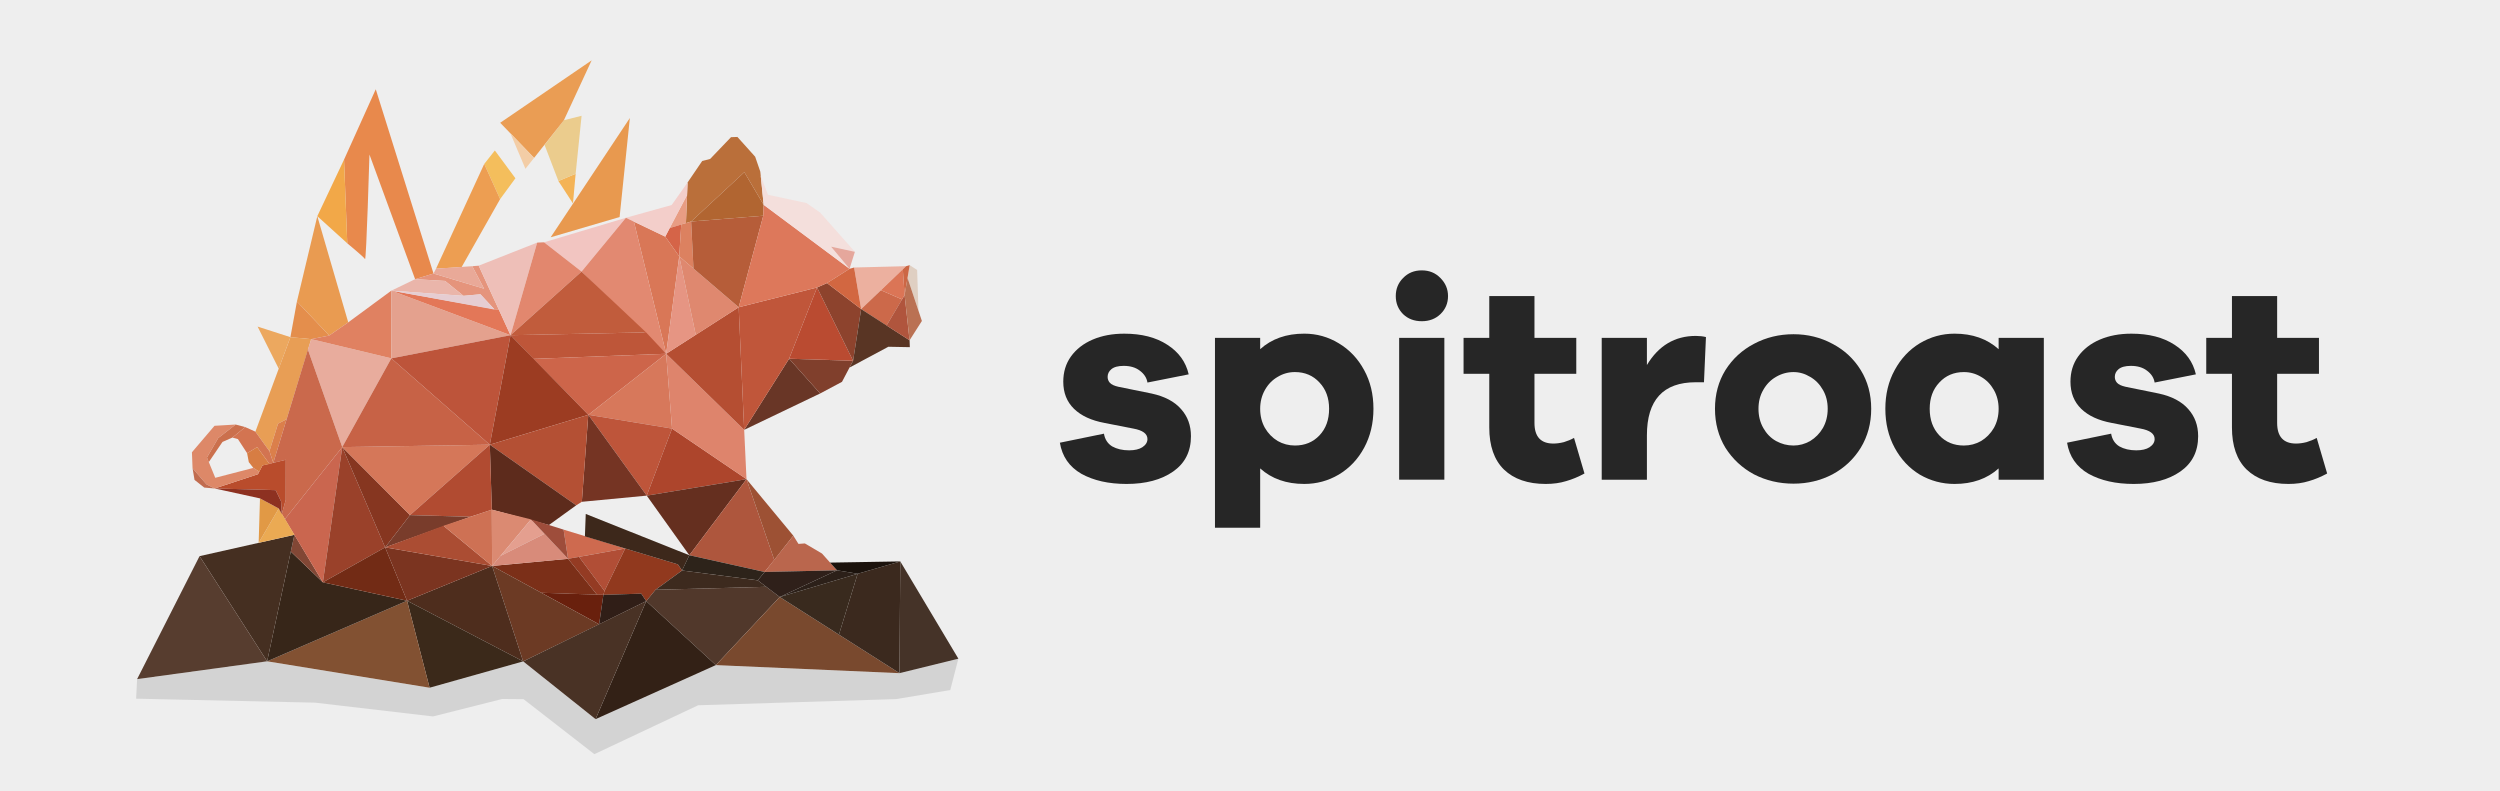 <?xml version="1.0" encoding="UTF-8"?>
<!-- SVG traced from OpenAI output by Yellowsink 2022-02-20 -->
<svg id="SPITROAST" width="1280mm" height="405mm" version="1.1" viewBox="0 0 1280 405" xmlns="http://www.w3.org/2000/svg"><rect id="bg" width="1280" height="405" fill="#eee"/><g id="traced-polygons"><path d="m70.195 347.71-0.499 10.012 91.608 2.037 60.408 7.062 35.393-8.939 10.951 0.092 36.254 28.159 53.133-25.037 101.49-3.167 27.605-4.636 4.15-16.042-30.15 7.419-94.024-4.13-61.592 27.668-37.068-29.574-47.9 13.49-83.186-13.527z" fill-opacity=".114"/><path d="m288.56 271.17 31.539 9.651-29.26 5.293z" fill="#ce6a4f"/><path d="m320.1 280.82-10.613 21.76-13.04-17.467z" fill="#b14e36"/><path d="m320.1 280.82 26.971 8.141 2.128 3.142-13.594 9.876-4.746 5.805-2.537-3.83-19.388 0.619 0.553-1.994z" fill="#91391e"/><path d="m309.49 302.58-0.553 1.994-3.283-0.11-14.81-18.351 5.607-1z" fill="#943b23"/><path d="m290.84 286.11-38.896 3.657 25.168 13.729 28.538 0.965z" fill="#7b2f18"/><path d="m277.12 303.49 28.538 0.965 3.283 0.11-2.194 15.08z" fill="#69200d"/><path d="m306.74 319.65 2.194-15.08 19.388-0.619 2.537 3.83z" fill="#301e17"/><path d="m267.86 338.63 38.879-18.984-54.795-29.884z" fill="#6c3a24"/><path d="m267.86 338.63-59.449-31.057 43.533-17.811z" fill="#4e2d1d"/><path d="m267.86 338.63-47.908 13.488-11.541-44.545z" fill="#3b291a"/><path d="m219.96 352.12-11.541-44.545-71.645 31.018z" fill="#825132"/><path d="m208.41 307.58-71.645 31.018 12.121-56.212 16.432 15.766z" fill="#372619"/><path d="m165.32 298.15-14.583-24.338-1.85 8.572z" fill="#824735"/><path d="m136.77 338.6 13.971-64.785-48.566 10.923z" fill="#452f21"/><path d="m351.21 114.21 0.826-20.772 7.49-11.012 4.074-1.052 10.675-11.142 3.28-0.116 9.089 10.119 2.637 7.666 1.712 16.972-9.89-16.712-27.24 25.247z" fill="#ba6f3a"/><path d="m342.86 116.76 8.349-2.549 0.567-14.359z" fill="#e89d84"/><path d="m340.61 121.16 7.159 10.095 1.024-16.316-5.934 1.82z" fill="#d56448"/><path d="m324.58 113.5 16.03 7.665 7.159 10.095-6.696 49.869z" fill="#d97757"/><path d="m320.46 111.5 20.155 9.662 11.164-21.309 0.259-6.413-8.153 11.523z" fill="#f3ceca"/><path d="m297.75 139.04 22.706-27.537-41.921 12.557z" fill="#f2c5c1"/><path d="m341.08 181.13-16.493-67.629-4.125-1.998-22.706 27.537z" fill="#e28971"/><path d="m470.26 159.1-0.685-20.875-3.824-2.466-1.105 6.505z" fill="#dfcfc2"/><path d="m281.94 121.49 40.546-61.075-5.246 50.704z" fill="#e8994f"/><path d="m293.36 104.16 1.37-15.185-8.828 3.712z" fill="#f4b356"/><path d="m294.73 88.971 3.044-29.689-9.052 2.256-9.896 12.688 7.075 18.456z" fill="#ebcc8d"/><path d="m256.1 62.862 17.35 17.982 15.277-19.306 14.202-30.643z" fill="#ea9d54"/><path d="m269.02 86.419-7.73-18.262 12.157 12.687z" fill="#f3cda6"/><path d="m253.37 77.044 10.52 14.234-7.831 10.674-8.133-18.006z" fill="#f4be5c"/><path d="m223.26 137.54 13.115-0.838 19.68-34.754-8.133-18.006z" fill="#ed9e52"/><path d="m212.54 142.94-23.376-63.821s-1.603 54.651-2.275 53.522c-0.672-1.129-9.085-8.064-9.085-8.064l-1.653-42.864 16.241-36.016 29.57 94.356z" fill="#e8894c"/><path d="m177.8 124.57-1.653-42.864-13.685 28.971z" fill="#f2a848"/><path d="m178.3 165.05-9.729 6.731-16.544-17.412 10.436-43.69z" fill="#e99b51"/><path d="m168.57 171.79-16.544-17.412-3.344 18.247 10.647 1.023z" fill="#e48e4c"/><path d="m148.69 172.62-17.928 48.377 7.191 10.002 4.401-14.099 4.397-2.267 12.585-40.99z" fill="#e89e55"/><path d="m131.89 167.21 10.833 21.57 5.966-16.157z" fill="#eca85f"/><path d="m146.75 214.63-4.397 2.267-4.401 14.099 1.987 5.964z" fill="#db7f4b"/><path d="m159.33 173.64-1.701 5.334 17.603 49.928 25.129-45.43z" fill="#e8ac9d"/><path d="m157.63 178.98 17.603 49.928-29.37 36.889-1.596-2.655 2.014-7.187 0.034-20.549-6.381 1.558z" fill="#ca694c"/><path d="m175.23 228.91-9.912 69.242-19.459-32.352z" fill="#ca664f"/><path d="m165.32 298.15 31.862-17.899-21.951-51.342z" fill="#9a412a"/><path d="m142.72 260.35-10.293 17.557 18.313-4.1z" fill="#ebaa53"/><path d="m132.43 277.91 10.293-17.557-9.609-5.177z" fill="#e19945"/><path d="m144.27 263.14-0.34-6.371-2.791-5.813-31.237-0.86 22.163-7.296 2.328-4.509 11.926-2.889-0.034 20.549z" fill="#b94c2c"/><path d="m144.27 263.14-0.34-6.371-2.791-5.813-31.237-0.86 23.211 5.079 9.609 5.177z" fill="#8d3121"/><path d="m132.06 242.8-22.163 7.296-4.211-2.116-7.099-8.243-0.318-8.174 11.555-13.553 10.83-0.65-8.921 6.916-5.776 9.977 4.257 10.385 19.502-5.071 3.023 1.933z" fill="#dd8868"/><path d="m109.9 250.1-4.211-2.116-7.099-8.243 1.006 5.967 4.972 3.928z" fill="#c16c4f"/><path d="m105.96 234.26 5.776-9.977 8.921-6.916 4.878 1.293-6.541 5.369-5.088 2.239-7.026 10.352z" fill="#cb704d"/><path d="m119 224.03 2.82 0.793 4.699 7.204 5.15-3.106 6.33 8.66 1.941-0.613-1.987-5.964-7.191-10.002-5.221-2.341z" fill="#d37451"/><path d="m126.51 232.02 0.879 4.591 2.327 2.957 3.023 1.933 1.648-3.209 3.604-0.717-6.33-8.66z" fill="#d77d43"/><path d="m175.23 228.91 21.951 51.342 12.752-16.521z" fill="#863620"/><path d="m175.23 228.91 34.703 34.821 40.851-36.051z" fill="#d57759"/><path d="m175.23 228.91 75.554-1.229-50.425-44.201z" fill="#c76246"/><path d="m159.33 173.64 41.031 9.832-9e-3 -34.663-22.051 16.241-9.729 6.731z" fill="#e08161"/><path d="m200.36 183.48 61.022-11.857-61.032-22.806z" fill="#e4a18e"/><path d="m200.36 183.48 50.425 44.201 10.598-56.058z" fill="#bd543a"/><path d="m200.35 148.81 61.032 22.806-5.898-12.887z" fill="#e37758"/><path d="m255.49 158.73-10.404-22.699-3.299 0.256 6.062 11.528-25.891-7.764-9.422 2.886 15.328 0.901 9.45 7.623 8.667-0.792 7.273 7.849z" fill="#e5947c"/><path d="m247.85 147.82-6.062-11.528-18.525 1.255-1.306 2.504z" fill="#e9a998"/><path d="m212.54 142.94-12.185 5.879 36.956 2.65-9.45-7.623z" fill="#eab5aa"/><path d="m253.25 158.52-7.273-7.849-8.667 0.792-36.956-2.65z" fill="#e6cdd2"/><path d="m245.08 136.03 29.941-11.824-13.638 47.41z" fill="#eebfb8"/><path d="m261.39 171.62 36.365-32.584-19.214-14.98-3.512 0.154z" fill="#e2876e"/><path d="m297.75 139.04-36.365 32.584 69.412-1.44z" fill="#c15c3c"/><path d="m330.8 170.18 10.277 10.946-67.959 2.618-11.73-12.123z" fill="#be5639"/><path d="m341.08 181.13-39.872 31.254-28.088-28.636z" fill="#cd654a"/><path d="m261.39 171.62 39.818 40.76-50.415 15.298z" fill="#9c3c22"/><path d="m341.08 181.13 3.018 38.326-42.89-7.072z" fill="#d7785b"/><path d="m344.09 219.45-12.962 34.312-29.928-41.384z" fill="#be553a"/><path d="m331.13 253.76-33.225 3.164 3.296-44.548z" fill="#753423"/><path d="m301.2 212.38-3.296 44.548-2.894 1.789-44.225-31.039z" fill="#b45034"/><path d="m250.79 227.68 1.028 33.269 29.24 7.857 13.957-10.087z" fill="#5d2b1c"/><path d="m250.79 227.68 1.028 33.269-10.932 3.64-30.947-0.858z" fill="#b14b31"/><path d="m240.88 264.59-43.699 15.663 12.752-16.521z" fill="#793c2b"/><path d="m165.32 298.15 43.092 9.428-11.23-27.328z" fill="#722b15"/><path d="m208.41 307.58 43.533-17.811-54.763-9.517z" fill="#7b3420"/><path d="m197.19 280.25 54.763 9.517-24.907-20.572z" fill="#ab4d33"/><path d="m227.04 269.19 24.775-8.247 0.132 28.82z" fill="#ce7154"/><path d="m251.95 289.77 19.89-23.847-20.022-4.973z" fill="#db8a72"/><path d="m271.84 265.92 6.95 7.375-22.563 11.344z" fill="#e49f8f"/><path d="m278.79 273.29 12.056 12.816-38.896 3.657 4.277-5.128z" fill="#d88b7a"/><path d="m271.84 265.92 16.726 5.247 2.28 14.943z" fill="#9e4d3b"/><path d="m299.47 274.63 47.609 14.331 2.128 3.142 3.731-7.817-53.036-21.138z" fill="#3d281b"/><path d="m344.09 219.45 38.121 25.879-51.082 8.433z" fill="#ad452c"/><path d="m382.21 245.33-1.19-25.252-39.949-38.953 3.018 38.326z" fill="#de846c"/><path d="m381.02 220.08 38.891-18.627-15.896-17.785z" fill="#693626"/><path d="m381.02 220.08-2.814-62.769-37.135 23.816z" fill="#b54e32"/><path d="m381.02 220.08 22.994-36.412 14.313-36.475-40.121 10.118z" fill="#c0563a"/><path d="m404.02 183.67 15.896 17.785 11.193-5.967 5.668-10.772z" fill="#803f2c"/><path d="m436.78 184.71-18.445-37.521-14.313 36.475z" fill="#ba4b31"/><path d="m436.78 184.71 4.13-26.463-17.484-13.309-5.091 2.25z" fill="#8d432d"/><path d="m440.91 158.25-3.623-21.286 26.625-0.678z" fill="#ecb09f"/><path d="m440.91 158.25 10.122-9.647 10.833 4.711-7.947 13.366z" fill="#cc694a"/><path d="m440.91 158.25 24.798 15.982 0.122 3.521-10.992-0.211-19.882 10.642 1.825-3.472z" fill="#593524"/><path d="m453.91 166.68 11.79 7.552-2.539-23.184z" fill="#b0553d"/><path d="m461.86 153.31 1.304-2.266-0.92-13.176-11.217 10.731z" fill="#db7556"/><path d="m465.7 174.23 6.303-9.897-7.361-22.074-1.481 8.787z" fill="#ba7153"/><path d="m463.17 151.05 2.586-15.292-1.843 0.53-1.663 1.586z" fill="#cc6745"/><path d="m347.77 131.26 8.461 40.201-15.157 9.668z" fill="#e69583"/><path d="m356.23 171.46 21.978-14.148-30.439-26.053z" fill="#df886f"/><path d="m347.77 131.26 7.291 6.25-1.198-24.098-5.068 1.533z" fill="#dc8160"/><path d="m378.21 157.31-23.148-19.804-1.198-24.098 36.93-2.959z" fill="#b65d39"/><path d="m390.99 104.87-0.2 5.576-36.93 2.959 27.24-25.247z" fill="#b16531"/><path d="m390.99 104.87 43.982 32.756-11.553 7.313-5.091 2.25-40.121 10.118 12.583-46.861z" fill="#dd785b"/><path d="m389.49 89.973 3.721 9.757 19.76 4.242 6.947 4.878 17.784 20.067-12.203-2.626 9.478 11.338-43.982-32.756z" fill="#f4dfdc"/><path d="m437.7 128.92-2.725 8.712-9.478-11.338z" fill="#e5a79c"/><path d="m434.98 137.63 2.308-0.664 3.623 21.286-17.484-13.309z" fill="#d26741"/><path d="m331.13 253.76 51.082-8.433-29.281 38.951z" fill="#652f1f"/><path d="m352.93 284.28 38.558 8.564 4.947-6.166-14.224-41.349z" fill="#ae563d"/><path d="m382.21 245.33 14.224 41.349 9.735-12.421z" fill="#9d5134"/><path d="m406.17 274.26-14.682 18.588 37.058-0.841-7.687-8.599-8.769-5.171-3.278 0.241z" fill="#ba664d"/><path d="m102.17 284.73 34.595 53.862-66.566 9.114z" fill="#573d2f"/><path d="m349.2 292.1 38.766 5.037 3.523-4.29-38.558-8.564z" fill="#2d231a"/><path d="m387.97 297.14 4.365 3.307-56.725 1.533 13.594-9.876z" fill="#3d2a1e"/><path d="m392.33 300.44-56.725 1.533-4.746 5.805 35.659 32.753 32.7-34.875z" fill="#51382b"/><path d="m399.22 305.66-11.253-8.523 3.523-4.29 37.058-0.841z" fill="#2f201a"/><path d="m399.22 305.66 61.324 39.006-94.024-4.13z" fill="#79492e"/><path d="m460.54 344.66 0.406-57.221-21.838 6.324-9.576 31.175z" fill="#3b291e"/><path d="m429.54 324.94 9.576-31.175-39.892 11.891z" fill="#392a1e"/><path d="m399.22 305.66 29.328-13.654 10.564 1.763z" fill="#2c2019"/><path d="m428.55 292 10.564 1.763 21.838-6.324-35.978 0.614z" fill="#1b120c"/><path d="m330.86 307.78 35.659 32.753-61.591 27.671z" fill="#332116"/><path d="m304.93 368.2-37.066-29.57 62.998-30.854z" fill="#493225"/><path d="m460.54 344.66 30.154-7.413-29.748-49.808z" fill="#453328"/></g><g id="spitroast-text" fill="#262626" stroke-width=".265" aria-label="spitroast"><path d="m565.22 222.04q0.723 4.339 4.194 6.509 3.616 2.025 8.678 2.025 4.339 0 6.798-1.591 2.603-1.736 2.603-4.194 0-4.05-7.232-5.352l-14.753-2.893q-10.125-1.88-15.621-7.232-5.496-5.352-5.496-13.885 0-7.377 3.905-12.873 4.05-5.641 11.137-8.678t16.2-3.037q13.307 0 21.985 5.641 8.823 5.641 10.993 15.187l-21.117 4.194q-0.579-3.616-3.905-6.075-3.182-2.459-8.244-2.459-4.339 0-6.364 1.736-1.88 1.591-1.88 3.905 0 1.736 1.157 3.037t4.339 2.025l17.067 3.471q9.98 2.17 15.042 7.955 5.062 5.641 5.062 13.885 0 11.716-9.112 18.08-9.112 6.364-23.865 6.364-13.741 0-23.142-5.207-9.257-5.352-10.993-15.91z"/><path d="m667.77 170.83q9.546 0 17.646 4.918 8.244 4.918 13.018 13.741 4.773 8.678 4.773 19.816t-4.773 19.96q-4.773 8.823-13.018 13.741-8.1 4.773-17.646 4.773-13.741 0-22.564-7.955v30.374h-23.142v-97.197h23.142v5.786q8.823-7.955 22.564-7.955zm-4.773 57.277q7.666 0 12.584-5.207 4.918-5.207 4.918-13.596 0-8.244-4.918-13.451-4.918-5.352-12.584-5.352-4.773 0-8.823 2.459-4.05 2.314-6.509 6.653t-2.459 9.691q0 5.496 2.459 9.835 2.459 4.194 6.509 6.653 4.05 2.314 8.823 2.314z"/><path d="m727.94 138.43q5.786 0 9.546 3.905 3.905 3.905 3.905 9.257 0 5.496-3.905 9.257-3.761 3.616-9.546 3.616t-9.546-3.616q-3.761-3.761-3.761-9.257t3.761-9.257q3.761-3.905 9.546-3.905zm-11.571 34.569h23.142v72.609h-23.142z"/><path d="m811.25 242.43q-4.773 2.603-9.402 3.905-4.628 1.446-10.414 1.446-13.741 0-21.407-7.377-7.521-7.377-7.521-21.551v-27.481h-13.162v-18.369h13.162v-21.407h23.142v21.407h21.407v18.369h-21.407v25.167q0 10.559 9.691 10.559 2.459 0 5.352-0.723 2.893-0.868 5.207-2.17z"/><path d="m868.24 171.99q2.893 0 5.207 0.579l-1.012 23.142h-4.194q-25.023 0-25.023 27.192v22.708h-23.142v-72.609h23.142v13.885q8.968-14.898 25.023-14.898z"/><path d="m918.28 171.12q10.848 0 19.96 4.918 9.112 4.773 14.464 13.451t5.352 19.816-5.352 19.96q-5.352 8.678-14.464 13.596-9.112 4.773-19.96 4.773-10.993 0-20.249-4.773-9.112-4.918-14.609-13.596-5.352-8.823-5.352-19.96t5.352-19.816q5.496-8.678 14.609-13.451 9.257-4.918 20.249-4.918zm0 56.988q4.484 0 8.534-2.314 4.05-2.459 6.509-6.653 2.459-4.339 2.459-9.835t-2.459-9.691q-2.459-4.339-6.509-6.653-4.05-2.459-8.534-2.459-4.773 0-8.968 2.459-4.05 2.314-6.509 6.653-2.459 4.194-2.459 9.691t2.459 9.835q2.459 4.339 6.509 6.653 4.194 2.314 8.968 2.314z"/><path d="m1023.3 245.61v-5.786q-8.823 7.955-22.564 7.955-9.546 0-17.791-4.773-8.1-4.918-12.873-13.741t-4.773-19.96 4.773-19.816q4.773-8.823 12.873-13.741 8.244-4.918 17.791-4.918 13.741 0 22.564 7.955v-5.786h23.142v72.609zm-17.791-17.501q4.773 0 8.823-2.314 4.05-2.459 6.509-6.653 2.459-4.339 2.459-9.835 0-5.352-2.459-9.691-2.459-4.339-6.509-6.653-4.05-2.459-8.823-2.459-7.666 0-12.584 5.352-4.918 5.207-4.918 13.451 0 8.389 4.918 13.596 4.918 5.207 12.584 5.207z"/><path d="m1080.9 222.04q0.723 4.339 4.194 6.509 3.616 2.025 8.678 2.025 4.339 0 6.798-1.591 2.603-1.736 2.603-4.194 0-4.05-7.232-5.352l-14.753-2.893q-10.125-1.88-15.621-7.232-5.496-5.352-5.496-13.885 0-7.377 3.905-12.873 4.05-5.641 11.137-8.678t16.2-3.037q13.307 0 21.985 5.641 8.823 5.641 10.993 15.187l-21.117 4.194q-0.579-3.616-3.905-6.075-3.182-2.459-8.244-2.459-4.339 0-6.364 1.736-1.88 1.591-1.88 3.905 0 1.736 1.157 3.037t4.339 2.025l17.067 3.471q9.98 2.17 15.042 7.955 5.062 5.641 5.062 13.885 0 11.716-9.112 18.08-9.112 6.364-23.865 6.364-13.741 0-23.142-5.207-9.257-5.352-10.993-15.91z"/><path d="m1191.5 242.43q-4.773 2.603-9.402 3.905-4.628 1.446-10.414 1.446-13.741 0-21.406-7.377-7.521-7.377-7.521-21.551v-27.481h-13.162v-18.369h13.162v-21.407h23.142v21.407h21.407v18.369h-21.407v25.167q0 10.559 9.691 10.559 2.459 0 5.352-0.723 2.893-0.868 5.207-2.17z"/></g></svg>
